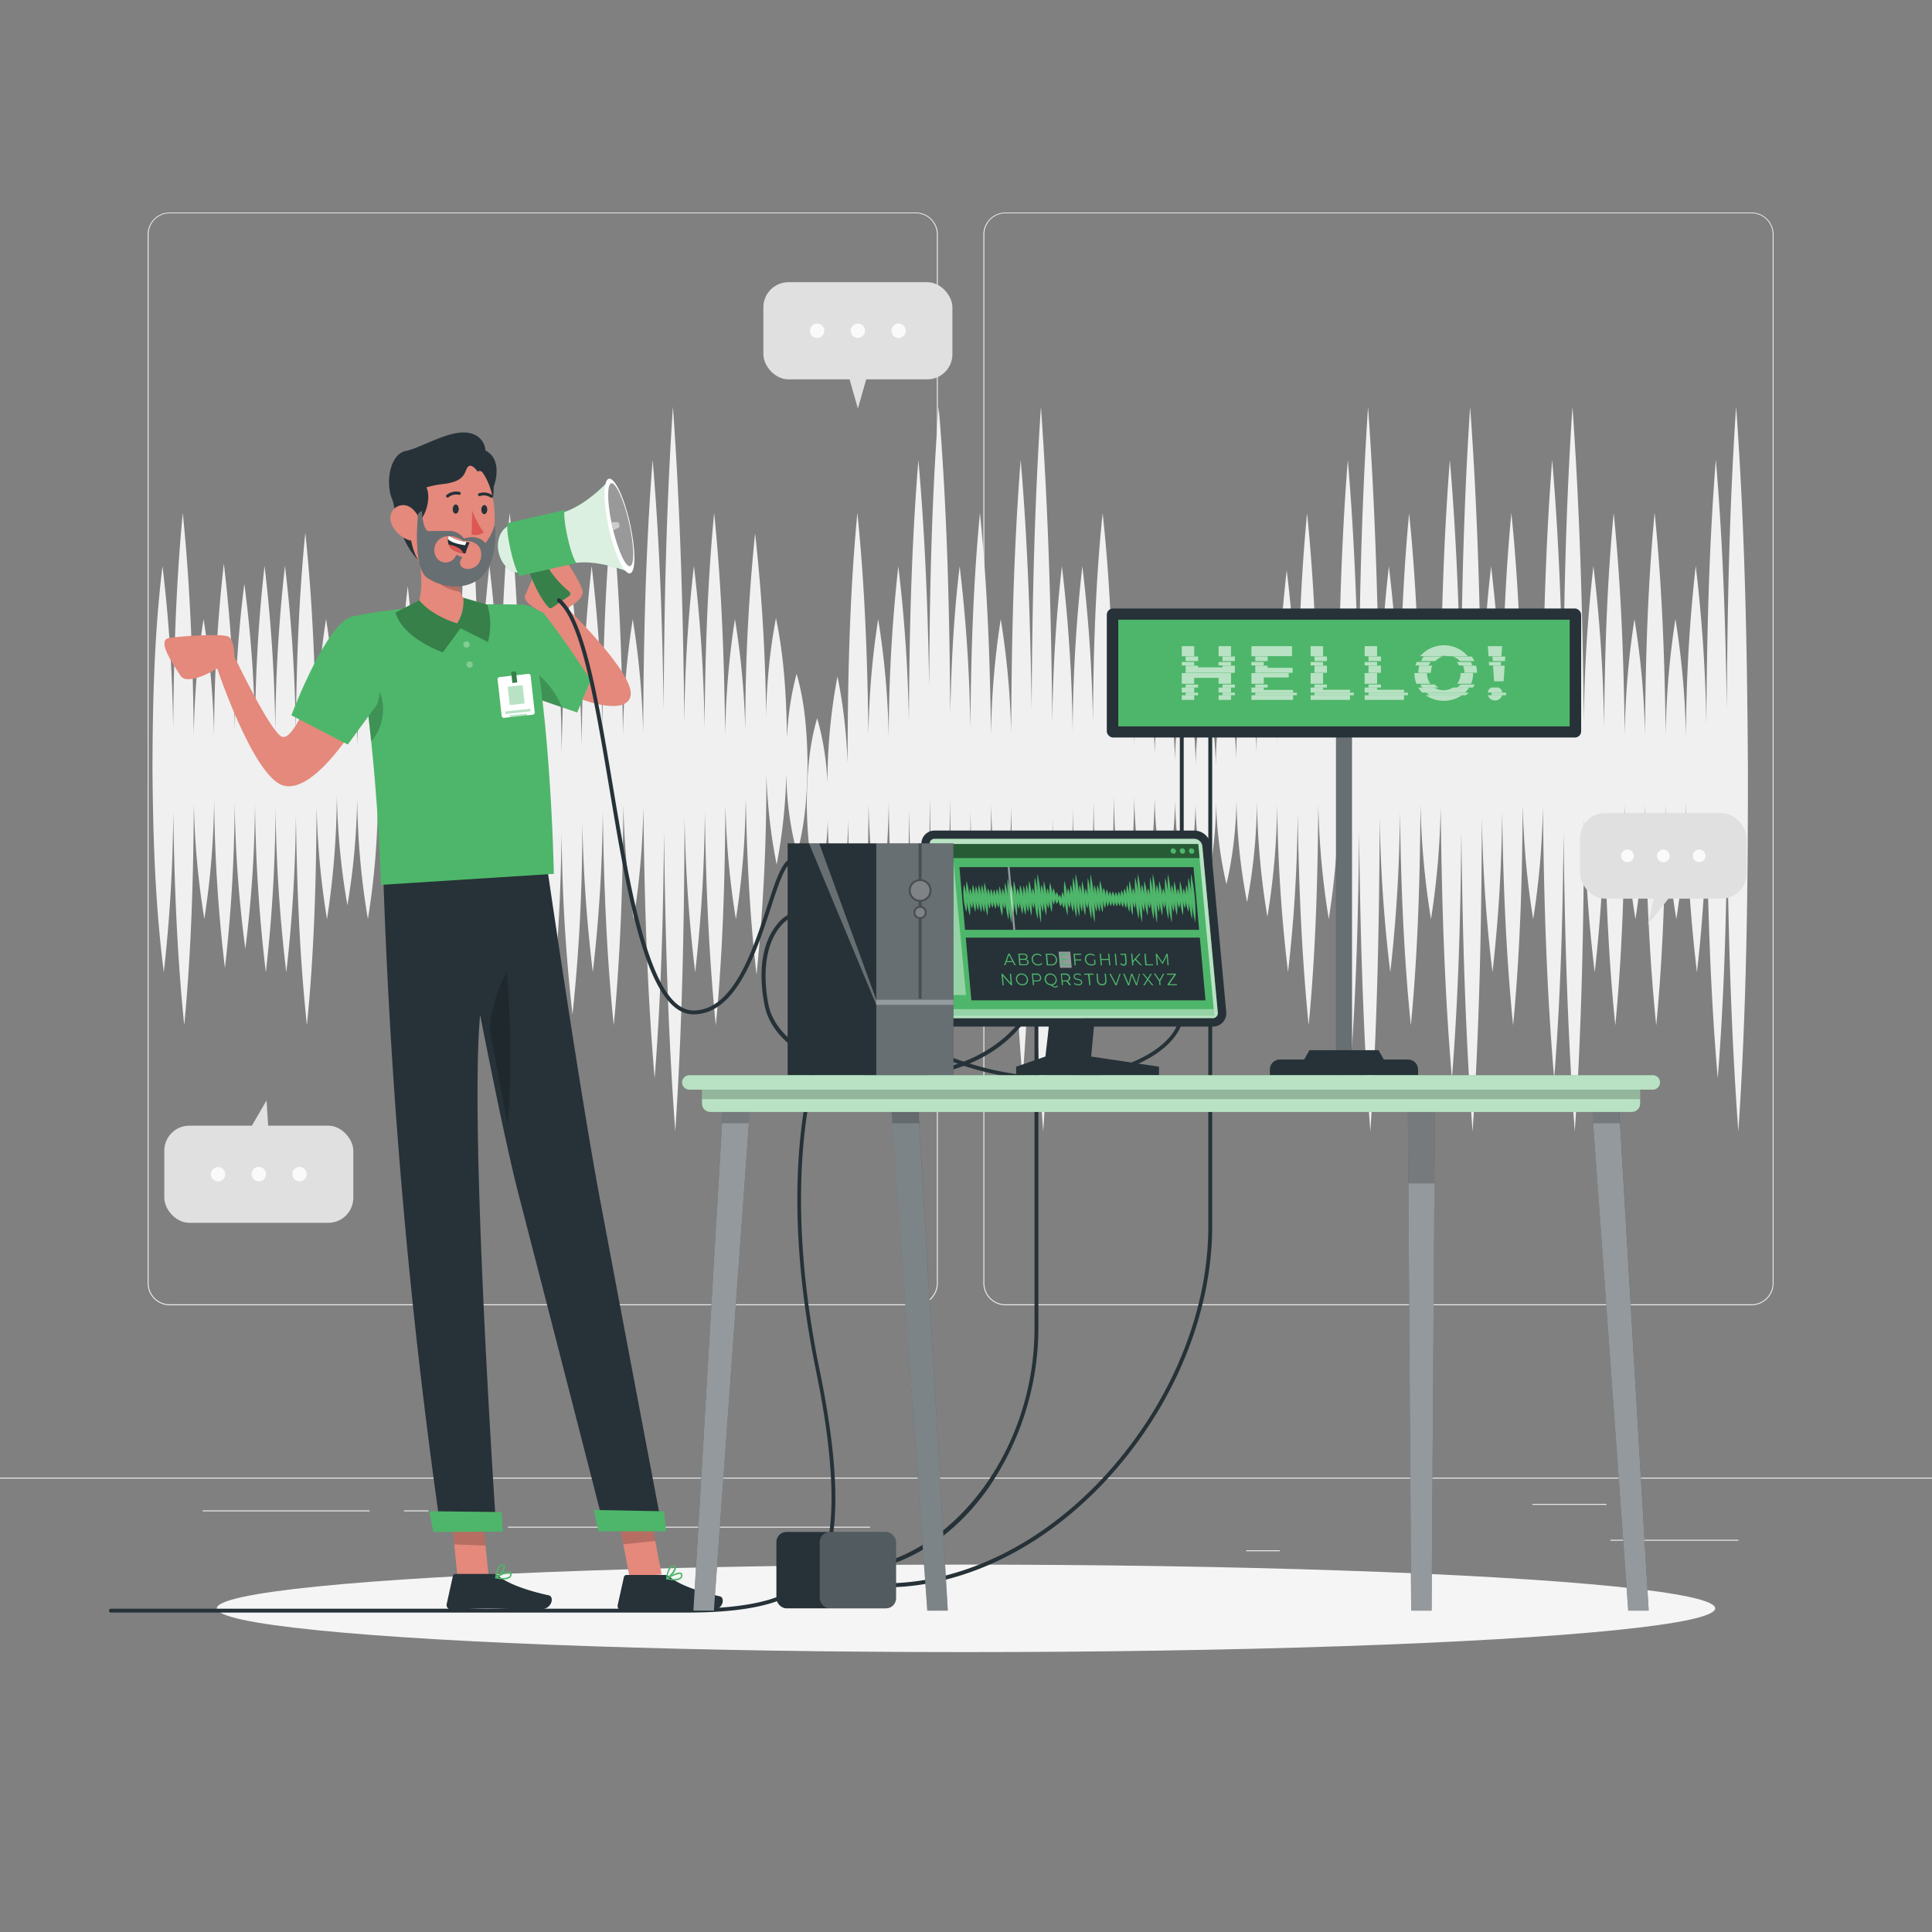 <svg xmlns="http://www.w3.org/2000/svg" viewBox="0 0 500 500"><rect x="0" y="0" width="500" height="500" fill="#808080" stroke="none"/><g id="freepik--background-complete--inject-100"><rect y="382.4" width="500" height="0.25" style="fill:#ebebeb"></rect><rect x="416.78" y="398.49" width="33.12" height="0.25" style="fill:#ebebeb"></rect><rect x="322.53" y="401.21" width="8.69" height="0.25" style="fill:#ebebeb"></rect><rect x="396.59" y="389.21" width="19.19" height="0.25" style="fill:#ebebeb"></rect><rect x="52.46" y="390.89" width="43.19" height="0.25" style="fill:#ebebeb"></rect><rect x="104.56" y="390.89" width="6.33" height="0.25" style="fill:#ebebeb"></rect><rect x="131.47" y="395.11" width="93.68" height="0.25" style="fill:#ebebeb"></rect><path d="M237,337.8H43.91a5.71,5.71,0,0,1-5.7-5.71V60.66A5.71,5.71,0,0,1,43.91,55H237a5.71,5.71,0,0,1,5.71,5.71V332.09A5.71,5.71,0,0,1,237,337.8ZM43.91,55.2a5.46,5.46,0,0,0-5.45,5.46V332.09a5.46,5.46,0,0,0,5.45,5.46H237a5.47,5.47,0,0,0,5.46-5.46V60.66A5.47,5.47,0,0,0,237,55.2Z" style="fill:#ebebeb"></path><path d="M453.31,337.8H260.21a5.72,5.72,0,0,1-5.71-5.71V60.66A5.72,5.72,0,0,1,260.21,55h193.1A5.71,5.71,0,0,1,459,60.66V332.09A5.71,5.71,0,0,1,453.31,337.8ZM260.21,55.2a5.47,5.47,0,0,0-5.46,5.46V332.09a5.47,5.47,0,0,0,5.46,5.46h193.1a5.47,5.47,0,0,0,5.46-5.46V60.66a5.47,5.47,0,0,0-5.46-5.46Z" style="fill:#ebebeb"></path><path d="M209,197.59c-.12-7.74-.63-15.49-2.84-23.23a76.48,76.48,0,0,0-2.49,16.7c-.14-10.37-.69-20.74-2.85-31.11a147.49,147.49,0,0,0-2.55,25.72A475.4,475.4,0,0,0,195.42,138a493,493,0,0,0-2.53,51.2,210.73,210.73,0,0,0-2.69-29,214.62,214.62,0,0,0-2.52,30.06c-.25-19.18-.9-38.36-2.86-57.54-1.77,18.6-2.33,37.21-2.48,55.81a393.51,393.51,0,0,0-2.76-42.07A385,385,0,0,0,177.1,187c-.28-27.24-1-54.49-2.95-81.74-1.74,26.11-2.27,52.21-2.4,78.32-.31-21.53-1-43.05-2.85-64.58-1.84,23.55-2.35,47.1-2.45,70.64a213.37,213.37,0,0,0-2.7-29.41,212.3,212.3,0,0,0-2.52,30c-.26-19.17-.91-38.33-2.86-57.49-1.78,18.6-2.33,37.21-2.48,55.81a396.15,396.15,0,0,0-2.77-42.07,414.68,414.68,0,0,0-2.54,46.81c-.32-13.92-1.05-27.84-2.74-41.76-1.66,14.54-2.27,29.07-2.48,43.61a464.33,464.33,0,0,0-2.82-48.1,448.83,448.83,0,0,0-2.49,45.42,220.6,220.6,0,0,0-2.76-32.24,213.79,213.79,0,0,0-2.52,30c-.25-19.17-.91-38.33-2.86-57.49-1.77,18.58-2.33,37.17-2.48,55.75a395,395,0,0,0-2.77-42,404.09,404.09,0,0,0-2.51,44.2c-.32-22.77-1-45.53-2.85-68.3-1.78,24.07-2.31,48.14-2.44,72.21-.3-18.59-1-37.18-2.8-55.76-1.65,18.27-2.25,36.53-2.45,54.8a222.77,222.77,0,0,0-2.78-33.41,227.22,227.22,0,0,0-2.57,34.37c-.32-14.3-1.05-28.59-2.74-42.89-1.59,14.15-2.23,28.3-2.46,42.45a195.51,195.51,0,0,0-2.8-32.2,191.49,191.49,0,0,0-2.58,31A190.45,190.45,0,0,0,95,164.47a191.82,191.82,0,0,0-2.52,28.8,192.35,192.35,0,0,0-2.77-30.73A186.05,186.05,0,0,0,87.13,192a220.34,220.34,0,0,0-2.75-31.81,215.45,215.45,0,0,0-2.53,31.17c-.28-17.82-.95-35.64-2.84-53.47-1.72,17.31-2.29,34.62-2.47,51.93a399.42,399.42,0,0,0-2.79-43.37,399.22,399.22,0,0,0-2.5,43.1,399.71,399.71,0,0,0-2.79-43.1A399.63,399.63,0,0,0,66,189.75a322.42,322.42,0,0,0-2.77-38.67,322.07,322.07,0,0,0-2.51,38.3,400.17,400.17,0,0,0-2.79-43.54,401.55,401.55,0,0,0-2.53,44.87,214.92,214.92,0,0,0-2.72-30.48,213.12,213.12,0,0,0-2.52,30.06c-.25-19.18-.9-38.36-2.86-57.54-1.77,18.58-2.33,37.17-2.48,55.75a395,395,0,0,0-2.77-42c-2.12,17.51-2.55,35-2.59,52.54.14,17.52.68,35,2.93,52.55A388.78,388.78,0,0,0,44.84,210c.27,18.43.95,36.87,2.84,55.3,1.83-19,2.36-38.09,2.49-57.14a210.84,210.84,0,0,0,2.71,29.66A214.2,214.2,0,0,0,55.42,207a395.39,395.39,0,0,0,2.79,43.55,392.25,392.25,0,0,0,2.52-43,316.14,316.14,0,0,0,2.76,38A316.88,316.88,0,0,0,66,208a396.69,396.69,0,0,0,2.8,43.63,391.76,391.76,0,0,0,2.51-42.7,392.2,392.2,0,0,0,2.78,42.7A386.29,386.29,0,0,0,76.58,211c.25,18.11.92,36.21,2.85,54.32,1.88-18.81,2.4-37.63,2.51-56.44a207,207,0,0,0,2.69,29,218.21,218.21,0,0,0,2.55-32.19,183.43,183.43,0,0,0,2.73,28.6,181.75,181.75,0,0,0,2.53-27.73,198,198,0,0,0,2.77,31.29,198.74,198.74,0,0,0,2.58-31.56,179.32,179.32,0,0,0,2.7,27.41,174.72,174.72,0,0,0,2.45-25.3v.16c.14,18.93.69,37.87,2.94,56.8,2.07-18.4,2.53-36.81,2.57-55.21a206.41,206.41,0,0,0,2.63,27.73,202.83,202.83,0,0,0,2.45-27.62c.17,22.95.75,45.9,3,68.84,1.7-18.79,2.28-37.59,2.46-56.39.29,23.38,1,46.76,2.88,70.14,2-26.52,2.41-53,2.46-79.56A376.65,376.65,0,0,0,127,251.58,388.78,388.78,0,0,0,129.5,210c.27,18.43.95,36.87,2.84,55.3,1.83-19,2.36-38.07,2.49-57.11a210.42,210.42,0,0,0,2.71,29.63A207.65,207.65,0,0,0,140,209a469.47,469.47,0,0,0,2.86,50.21c1.66-14.56,2.28-29.13,2.48-43.7a450.31,450.31,0,0,0,2.82,47.07,459.81,459.81,0,0,0,2.54-50,380.79,380.79,0,0,0,2.72,39A389.37,389.37,0,0,0,156,210c.27,18.45.94,36.9,2.84,55.34,1.82-19,2.36-38.07,2.49-57.11A208.94,208.94,0,0,0,164,237.84a209.55,209.55,0,0,0,2.51-29.06c.25,23.43.91,46.86,2.91,70.28,1.68-21.3,2.26-42.6,2.43-63.91.3,25.89,1,51.77,2.91,77.66,1.81-27.07,2.32-54.13,2.41-81.19a385.89,385.89,0,0,0,2.74,40,387.3,387.3,0,0,0,2.5-41.62c.27,18.45,1,36.91,2.84,55.36,1.83-19,2.37-38.1,2.49-57.15a211,211,0,0,0,2.71,29.67A216,216,0,0,0,193,206.11c.28,15.38,1,30.75,2.79,46.12a489.17,489.17,0,0,0,2.54-52A141.56,141.56,0,0,0,201,223.75,142.58,142.58,0,0,0,203.51,200a82.5,82.5,0,0,0,2.76,20.79C208.44,213.08,208.9,205.33,209,197.59Z" style="fill:#f0f0f0"></path><path d="M452.36,199c-.19-31.25-.78-62.51-3.06-93.77-1.74,26.09-2.27,52.17-2.41,78.26-.3-21.51-1-43-2.84-64.52-1.8,22.88-2.32,45.76-2.45,68.64a392,392,0,0,0-2.75-41.15A405.64,405.64,0,0,0,436.33,191a216.59,216.59,0,0,0-2.73-30.81,213.12,213.12,0,0,0-2.52,30.06c-.25-19.18-.91-38.36-2.86-57.54-1.83,19.18-2.36,38.36-2.49,57.54A213.47,213.47,0,0,0,423,160.23a213.12,213.12,0,0,0-2.52,30.06c-.25-19.18-.91-38.36-2.86-57.54-1.78,18.58-2.33,37.17-2.48,55.75a395,395,0,0,0-2.77-42,389.06,389.06,0,0,0-2.48,40.44c-.28-27.22-1-54.44-2.94-81.67-1.74,26.12-2.27,52.23-2.41,78.35-.3-21.54-1-43.07-2.84-64.61-1.85,23.57-2.36,47.13-2.46,70.7a211,211,0,0,0-2.7-29.47A213.12,213.12,0,0,0,394,190.29c-.25-19.18-.9-38.36-2.86-57.54-1.77,18.59-2.33,37.19-2.48,55.79a395.77,395.77,0,0,0-2.77-42,389.06,389.06,0,0,0-2.48,40.44c-.27-27.22-.95-54.44-2.94-81.67-1.74,26.09-2.27,52.17-2.4,78.26-.31-21.51-1-43-2.85-64.52-1.85,23.57-2.35,47.13-2.46,70.7a212.52,212.52,0,0,0-2.69-29.47,213.12,213.12,0,0,0-2.52,30.06c-.26-19.18-.91-38.36-2.87-57.54-1.77,18.6-2.32,37.21-2.47,55.81a396.15,396.15,0,0,0-2.77-42.07A387.09,387.09,0,0,0,357,187c-.28-27.23-1-54.47-2.95-81.71-1.73,26.09-2.27,52.17-2.4,78.26-.31-21.51-1-43-2.84-64.52-1.85,23.55-2.36,47.1-2.46,70.64a213.37,213.37,0,0,0-2.7-29.41,213.12,213.12,0,0,0-2.52,30.06c-.25-19.18-.91-38.36-2.86-57.54-1.79,18.73-2.34,37.46-2.48,56.19A385.18,385.18,0,0,0,333,147.6a400.14,400.14,0,0,0-2.52,44.65,196.55,196.55,0,0,0-2.72-29,203.39,203.39,0,0,0-2.56,31.55,146.65,146.65,0,0,0-2.71-25.18,150.64,150.64,0,0,0-2.57,26.93,105.57,105.57,0,0,0-2.7-21.45A108.38,108.38,0,0,0,314.65,198,103,103,0,0,0,312,177a101.43,101.43,0,0,0-2.56,21,116.25,116.25,0,0,0-2.74-23.72A113.49,113.49,0,0,0,304.09,197a110.67,110.67,0,0,0-2.73-22.7,107.7,107.7,0,0,0-2.54,21.08,161.21,161.21,0,0,0-2.77-28.52A154.73,154.73,0,0,0,293.5,193a221.71,221.71,0,0,0-2.76-32.73A207.89,207.89,0,0,0,288.25,189c-.22-18.74-.84-37.48-2.89-56.21-1.86,18-2.39,35.92-2.51,53.88a389.35,389.35,0,0,0-2.74-40.14,397.65,397.65,0,0,0-2.51,43.16,398.09,398.09,0,0,0-2.78-43.16A387.66,387.66,0,0,0,272.34,187c-.28-27.24-1-54.49-2.95-81.74-1.73,26.12-2.27,52.23-2.4,78.35-.31-21.54-1-43.07-2.84-64.61-1.85,23.55-2.36,47.1-2.46,70.64a213.37,213.37,0,0,0-2.7-29.41,212.3,212.3,0,0,0-2.52,30c-.25-19.17-.91-38.33-2.86-57.49-1.78,18.59-2.33,37.19-2.48,55.79a395.6,395.6,0,0,0-2.77-42c-1.53,12.66-2.17,25.32-2.43,38-.2-26.4-.8-52.8-3-79.21-1.85,24.11-2.35,48.21-2.45,72.32-.34-19.53-1.07-39.05-2.8-58.58-1.84,22.53-2.35,45.06-2.46,67.59a391.39,391.39,0,0,0-2.74-40.1A405.1,405.1,0,0,0,230,191a216.18,216.18,0,0,0-2.73-30.78,213.79,213.79,0,0,0-2.52,30c-.25-19.17-.9-38.33-2.86-57.49-2.06,21.61-2.5,43.23-2.54,64.85a135.91,135.91,0,0,0-2.61-22.52,148,148,0,0,0-2.6,27.67,71,71,0,0,0-2.66-16.86c-2.16,7.38-2.62,14.77-2.69,22.15.1,7.38.62,14.76,2.83,22.14a71.76,71.76,0,0,0,2.59-18,142,142,0,0,0,2.73,25.62A142,142,0,0,0,219.48,212c.29,17.76,1,35.53,2.81,53.29,1.83-19,2.36-38.07,2.49-57.11a211.92,211.92,0,0,0,2.71,29.63A211.13,211.13,0,0,0,230,207.4a399.28,399.28,0,0,0,2.81,44.18,392.51,392.51,0,0,0,2.5-42.18c.29,21.1,1,42.2,2.86,63.3,1.81-22,2.34-44.1,2.46-66.15.33,21,1.07,42,2.82,62.95,1.61-21,2.22-42,2.41-63a404.21,404.21,0,0,0,2.82,45.12,389.37,389.37,0,0,0,2.5-41.6c.27,18.45,1,36.9,2.84,55.34,1.82-19,2.36-38.07,2.49-57.11a210.42,210.42,0,0,0,2.71,29.63,208,208,0,0,0,2.51-29.06c.25,23.43.91,46.86,2.91,70.28,1.69-21.3,2.26-42.6,2.43-63.91.3,25.89,1,51.77,2.91,77.66,1.81-27.08,2.32-54.15,2.42-81.23a383.71,383.71,0,0,0,2.74,40,392.44,392.44,0,0,0,2.5-42.73,395.46,395.46,0,0,0,2.79,42.73A400,400,0,0,0,283,207.34c.3,16,1,32.11,2.78,48.16,1.72-16.48,2.3-33,2.48-49.46a217.42,217.42,0,0,0,2.76,31.8A216.24,216.24,0,0,0,293.53,206a154.67,154.67,0,0,0,2.73,26.33,152.11,152.11,0,0,0,2.55-26A109.57,109.57,0,0,0,301.54,229a108.54,108.54,0,0,0,2.57-21.92,113,113,0,0,0,2.73,23A111.65,111.65,0,0,0,309.4,208a103.65,103.65,0,0,0,2.73,22.16,104.06,104.06,0,0,0,2.59-22.37,103.5,103.5,0,0,0,2.69,21.07A104.55,104.55,0,0,0,320,207.24a147.71,147.71,0,0,0,2.74,26.22,147,147,0,0,0,2.56-26.1A197.65,197.65,0,0,0,328,237.27a193.45,193.45,0,0,0,2.54-29.22,392.61,392.61,0,0,0,2.8,43.53,380.19,380.19,0,0,0,2.5-41.38c.27,18.38,1,36.75,2.84,55.12,1.83-19,2.36-38.1,2.49-57.15a211,211,0,0,0,2.71,29.67,208,208,0,0,0,2.51-29.06c.25,23.43.91,46.86,2.91,70.28,1.68-21.28,2.26-42.56,2.43-63.84.3,25.86,1,51.72,2.91,77.59,1.81-27.07,2.32-54.13,2.42-81.19a380.42,380.42,0,0,0,2.74,40,389.53,389.53,0,0,0,2.5-41.6c.26,18.45.94,36.9,2.83,55.34,1.83-19,2.37-38.11,2.49-57.17a211.15,211.15,0,0,0,2.72,29.69,209.7,209.7,0,0,0,2.51-29.07c.25,23.43.91,46.86,2.91,70.29,1.68-21.28,2.26-42.56,2.43-63.84.3,25.86,1,51.72,2.91,77.59,1.8-27.05,2.31-54.11,2.41-81.16a382.57,382.57,0,0,0,2.74,39.93,389.53,389.53,0,0,0,2.5-41.6c.27,18.45,1,36.9,2.84,55.34,1.83-19,2.36-38.09,2.49-57.14a210.84,210.84,0,0,0,2.71,29.66,208.32,208.32,0,0,0,2.51-29.09c.25,23.44.91,46.88,2.92,70.31,1.68-21.3,2.26-42.6,2.43-63.9.29,25.88,1,51.76,2.9,77.65,1.81-27.05,2.32-54.11,2.42-81.16a382.57,382.57,0,0,0,2.74,39.93,388.78,388.78,0,0,0,2.5-41.56c.27,18.43.95,36.87,2.83,55.3,1.83-19,2.37-38.09,2.5-57.14a209.36,209.36,0,0,0,2.71,29.66,210.78,210.78,0,0,0,2.52-29.69c.25,19.06.91,38.12,2.86,57.17,1.83-19,2.36-38.1,2.49-57.15a211,211,0,0,0,2.71,29.67,211.43,211.43,0,0,0,2.53-30.47,397.4,397.4,0,0,0,2.81,44.21,387.64,387.64,0,0,0,2.49-40.66c.27,22.72.95,45.43,2.89,68.14,1.68-21.28,2.25-42.56,2.43-63.84.3,25.86,1,51.72,2.9,77.59C452,261.55,452.38,230.29,452.36,199Z" style="fill:#f0f0f0"></path><rect x="408.93" y="210.41" width="43.07" height="22.15" rx="6.49" transform="translate(860.93 442.98) rotate(180)" style="fill:#e0e0e0"></rect><path d="M438.11,221.49a1.64,1.64,0,1,1,1.64,1.64A1.63,1.63,0,0,1,438.11,221.49Z" style="fill:#fafafa"></path><path d="M428.83,221.49a1.64,1.64,0,1,1,1.64,1.64A1.63,1.63,0,0,1,428.83,221.49Z" style="fill:#fafafa"></path><path d="M419.55,221.49a1.64,1.64,0,1,1,1.64,1.64A1.63,1.63,0,0,1,419.55,221.49Z" style="fill:#fafafa"></path><polygon points="432.67 231.49 426.47 239.2 428.27 231.49 432.67 231.49" style="fill:#e0e0e0"></polygon><rect x="197.56" y="73.02" width="48.92" height="25.15" rx="6.49" transform="translate(444.04 171.2) rotate(180)" style="fill:#e0e0e0"></rect><circle cx="232.56" cy="85.6" r="1.86" style="fill:#fafafa"></circle><circle cx="222.02" cy="85.6" r="1.86" style="fill:#fafafa"></circle><path d="M209.62,85.6a1.86,1.86,0,1,1,1.86,1.86A1.86,1.86,0,0,1,209.62,85.6Z" style="fill:#fafafa"></path><polygon points="224.52 96.96 222.02 105.72 219.52 96.96 224.52 96.96" style="fill:#e0e0e0"></polygon><rect x="42.52" y="291.32" width="48.92" height="25.15" rx="6.49" style="fill:#e0e0e0"></rect><circle cx="56.45" cy="303.9" r="1.86" style="fill:#fafafa"></circle><path d="M68.84,303.9A1.86,1.86,0,1,1,67,302,1.86,1.86,0,0,1,68.84,303.9Z" style="fill:#fafafa"></path><path d="M79.38,303.9A1.86,1.86,0,1,1,77.52,302,1.86,1.86,0,0,1,79.38,303.9Z" style="fill:#fafafa"></path><polygon points="64.48 292.54 68.98 284.79 69.48 292.54 64.48 292.54" style="fill:#e0e0e0"></polygon></g><g id="freepik--Shadow--inject-100"><ellipse id="freepik--path--inject-100" cx="250" cy="416.24" rx="193.89" ry="11.32" style="fill:#f5f5f5"></ellipse></g><g id="freepik--Character--inject-100"><g id="freepik--group--inject-100"><path d="M135,156.49c5.83,0,20.62,13.44,20.62,13.44l-6.25,14.47L133.7,179Z" style="fill:#4EB66A"></path><path d="M145.46,183.07l-9.74-3.35.43-7.43A22.56,22.56,0,0,1,145.46,183.07Z" style="opacity:0.2;isolation:isolate"></path><polygon points="171.23 407.45 162.96 408.32 159.54 390.44 167.82 389.57 171.23 407.45" style="fill:#e4897b"></polygon><polygon points="126.56 409.04 118.46 408.73 116.59 390.04 124.7 390.35 126.56 409.04" style="fill:#e4897b"></polygon><path d="M172,407.6h-9.85a.71.71,0,0,0-.69.56l-1.6,7.22a1.18,1.18,0,0,0,.92,1.41l.26,0c3.19-.05,5.51-.25,9.51-.25,2.47,0,9.91.26,13.31.26s3.85-3.36,2.45-3.67c-6.25-1.36-10.95-3.25-12.95-5.05A2,2,0,0,0,172,407.6Z" style="fill:#263238"></path><path d="M172.53,408.72a.19.19,0,0,1-.15-.16.2.2,0,0,1,.09-.19c.29-.18,2.91-1.79,3.81-1.33a.57.57,0,0,1,.33.54,1.15,1.15,0,0,1-.4,1,2.41,2.41,0,0,1-1.56.41A9.43,9.43,0,0,1,172.53,408.72Zm.55-.27a4,4,0,0,0,2.89-.14.81.81,0,0,0,.26-.69c0-.16-.07-.23-.13-.23a.4.4,0,0,0-.24-.05A8,8,0,0,0,173.08,408.45Z" style="fill:#4EB66A"></path><path d="M172.47,408.76a.19.19,0,0,1-.09-.17c0-.11.21-2.45,1.15-3.21a1,1,0,0,1,.81-.25.63.63,0,0,1,.62.51c.16.86-1.45,2.64-2.29,3.09h-.09A.2.2,0,0,1,172.47,408.76Zm1.3-3.15a4.59,4.59,0,0,0-1,2.54c.84-.63,1.87-2,1.77-2.51,0-.05,0-.2-.28-.2h-.09A.66.66,0,0,0,173.77,405.61Z" style="fill:#4EB66A"></path><path d="M127.74,407.34h-9.85a.71.71,0,0,0-.69.56l-1.6,7.22a1.2,1.2,0,0,0,.92,1.42l.27,0c3.18-.05,5.51-.25,9.51-.25,2.46,0,9.9.26,13.3.26s3.85-3.36,2.46-3.67c-6.25-1.36-11-3.25-13-5A2,2,0,0,0,127.74,407.34Z" style="fill:#263238"></path><path d="M128.3,408.47a.22.22,0,0,1-.15-.17.19.19,0,0,1,.1-.19c.29-.18,2.91-1.79,3.8-1.33a.57.57,0,0,1,.33.54,1.13,1.13,0,0,1-.4,1,2.41,2.41,0,0,1-1.56.41A10.11,10.11,0,0,1,128.3,408.47Zm.56-.27a3.88,3.88,0,0,0,2.88-.15.78.78,0,0,0,.26-.69c0-.15-.07-.23-.12-.23a.53.53,0,0,0-.25-.05A7.7,7.7,0,0,0,128.86,408.2Z" style="fill:#4EB66A"></path><path d="M128.25,408.51a.22.22,0,0,1-.1-.18c0-.11.21-2.44,1.15-3.21a1,1,0,0,1,.81-.24.62.62,0,0,1,.62.5c.17.86-1.45,2.64-2.29,3.1h-.09A.19.19,0,0,1,128.25,408.51Zm1.3-3.16a4.52,4.52,0,0,0-1,2.54c.83-.63,1.86-2,1.76-2.51,0-.05,0-.19-.28-.19H130A.62.62,0,0,0,129.55,405.35Z" style="fill:#4EB66A"></path><polygon points="167.82 389.57 159.54 390.44 161.31 399.67 169.59 398.79 167.82 389.57" style="opacity:0.2;isolation:isolate"></polygon><polygon points="124.7 390.36 116.59 390.05 117.56 399.69 125.67 400 124.7 390.36" style="opacity:0.2;isolation:isolate"></polygon><path d="M171.5,396.18H156.62s-15.57-60.65-22.33-86.75c-1.5-5.77-3.39-14.25-5.36-23.66-1.55-7.44-3.16-15.43-4.67-23.11-2.8,29.41,4,130.5,4,130.5l-14.3,2A1560.48,1560.48,0,0,1,99.14,225l42.47-.47c.73,5,8.86,60.64,14,87.62C160.45,338,171.5,396.18,171.5,396.18Z" style="fill:#263238"></path><polygon points="112.17 396.47 130.13 396.37 129.78 391.32 111.12 391.1 112.17 396.47" style="fill:#4EB66A"></polygon><polygon points="154.9 396.3 172.39 396.3 171.86 391.12 153.67 390.78 154.9 396.3" style="fill:#4EB66A"></polygon><path d="M143.34,226.15,98.59,229c-.48-14.22-1.44-26.74-2.52-37.09-.43-4.16-.88-8-1.32-11.4-1.73-13.41-3.34-21-3.34-21,19-4.06,44.39-3,44.39-3C142.4,177.44,143.34,226.15,143.34,226.15Z" style="fill:#4EB66A"></path><path d="M106.77,158.85c4,3.59,13.63,2.26,13.63,2.26s6-1.66,4.77-3.54c-3.56-.59-5.28-2.25-6-4.38a10.06,10.06,0,0,1-.36-4.06,22,22,0,0,1,.29-2.27l-12-8.86C108.72,143.85,110.64,154.61,106.77,158.85Z" style="fill:#e4897b"></path><path d="M109.91,143.63c.48,7.18,6.38,9.16,9.27,9.56a10.06,10.06,0,0,1-.36-4.06Z" style="opacity:0.2;isolation:isolate"></path><path d="M126.7,118.9s3.36,10.79-1.86,15.93-8.34-15.43-8.34-15.43Z" style="fill:#263238"></path><path d="M109.15,146.19a10.13,10.13,0,0,0,12.1,2.14,11.31,11.31,0,0,0,5.59-6.16,11.72,11.72,0,0,0,.37-1.14c1.86-7.19,1-19.13-6.83-22.48a11,11,0,0,0-14.45,5.68,10.85,10.85,0,0,0-.9,5C105.35,137.29,105.16,142,109.15,146.19Z" style="fill:#e4897b"></path><path d="M117.17,131.73c-.06.65.32,1.19.75,1.2s.79-.52.8-1.17-.33-1.19-.75-1.2S117.19,131.07,117.17,131.73Z" style="fill:#263238"></path><path d="M124.56,131.87c0,.65.33,1.19.76,1.19s.78-.52.79-1.17-.33-1.19-.75-1.19S124.58,131.25,124.56,131.87Z" style="fill:#263238"></path><path d="M122.21,132.15a23.46,23.46,0,0,0,3,5.65,3.79,3.79,0,0,1-3.15.53Z" style="fill:#de5753"></path><path d="M127.36,128.76a.41.41,0,0,1-.4,0,3.12,3.12,0,0,0-2.75-.38.38.38,0,0,1-.31-.69h0a3.82,3.82,0,0,1,3.47.42.39.39,0,0,1,.13.53h0A.81.81,0,0,1,127.36,128.76Z" style="fill:#263238"></path><path d="M115.76,128.75a.34.34,0,0,1-.21-.08.39.39,0,0,1,0-.54h0a3.82,3.82,0,0,1,3.42-.81.37.37,0,0,1,.24.48h0a.38.38,0,0,1-.48.25h0a3.1,3.1,0,0,0-2.69.68A.42.42,0,0,1,115.76,128.75Z" style="fill:#263238"></path><path d="M111.1,119.35l.54,3.53a2.64,2.64,0,0,0-1.23,3.36c1.23,2.94-.33,7.61-2.56,9.52,0,0-.1-1.29-1.18-.95s-.59,7,1.63,10.18c0,0-3.3-2.8-5.31-9.8-1.87-6.47-2.24-11.9-1-14.46Z" style="fill:#263238"></path><path d="M101.4,135.78a7.66,7.66,0,0,0,4.3,3.95c2.53.9,4-1.32,3.44-3.8-.5-2.21-2.4-5.4-5-5.2S100.37,133.52,101.4,135.78Z" style="fill:#e4897b"></path><path d="M127.76,126s2.71-6.92-2.13-9.42a4.83,4.83,0,0,0-3.55-4.36c-4.93-1.62-12.94,3.7-17.07,4.49s-5.48,8.46-3.29,13.07c0,0,6.58-3.84,12.83-4.5s5.56-3.4,6.56-4.47,2.54,1.3,2.54,1.3S124.56,120.45,127.76,126Z" style="fill:#263238"></path><path d="M121.53,140.39a22.11,22.11,0,0,0-1.07,2.85l-.54-.07c-2.41-.33-3.42-1.28-3.81-2.24a3.13,3.13,0,0,1-.18-1.47,2.82,2.82,0,0,1,.19-.83,11.45,11.45,0,0,0,4.59,1.63C121.22,140.36,121.53,140.39,121.53,140.39Z" style="fill:#263238"></path><path d="M120.71,140.26l-.34.84c-2.27-.32-3.82-.86-4.44-1.64a2.82,2.82,0,0,1,.19-.83A11.45,11.45,0,0,0,120.71,140.26Z" style="fill:#fff"></path><path d="M119.92,143.17c-2.41-.33-3.42-1.28-3.81-2.24a7.76,7.76,0,0,1,2.61.91A2.87,2.87,0,0,1,119.92,143.17Z" style="fill:#de5753"></path><path d="M110.48,149.45c3.76,2.73,11.14,3.73,14.86-1S128,135.9,128,135.9a12,12,0,0,1-2.4,4.69c-2-2.51-5.52-1.19-5.52-1.19a5.07,5.07,0,0,0-2.94-1.92c-1.69-.19-6.43,0-6.43,0-1.51-1-1.49-5.31-1.49-5.31l-1,.76S106.72,146.72,110.48,149.45Zm4.79-10.65a6.06,6.06,0,0,1,4.57,1.13s4.56-.37,4.72,3.36-3.53,4.61-4.92,3.56,0-2.64,0-2.64l-1.57-.58a2.89,2.89,0,0,1-4.89,1A3.63,3.63,0,0,1,115.27,138.8Z" style="fill:#263238"></path><path d="M110.48,149.45c3.76,2.73,11.14,3.73,14.86-1S128,135.9,128,135.9a12,12,0,0,1-2.4,4.69c-2-2.51-5.52-1.19-5.52-1.19a5.07,5.07,0,0,0-2.94-1.92c-1.69-.19-6.43,0-6.43,0-1.51-1-1.49-5.31-1.49-5.31l-1,.76S106.72,146.72,110.48,149.45Zm4.79-10.65a6.06,6.06,0,0,1,4.57,1.13s4.56-.37,4.72,3.36-3.53,4.61-4.92,3.56,0-2.64,0-2.64l-1.57-.58a2.89,2.89,0,0,1-4.89,1A3.63,3.63,0,0,1,115.27,138.8Z" style="fill:#fff;opacity:0.3;isolation:isolate"></path><path d="M131.38,290.81c-1.51-7.71-3.09-16.09-4.59-24.24,0,0-.15-6.66,4.4-15.16C131.19,251.41,133.05,273.35,131.38,290.81Z" style="opacity:0.2;isolation:isolate"></path><path d="M108.52,155.34s2.55,3.7,9.8,6a10.74,10.74,0,0,0,1.6-6.64l6.19,1.78a17.6,17.6,0,0,1,.18,9.67l-7.11-3.56-4.58,6.25s-10.39-3.61-12.24-10.33Z" style="fill:#4EB66A"></path><path d="M108.52,155.34s2.55,3.7,9.8,6a10.74,10.74,0,0,0,1.6-6.64l6.19,1.78a17.6,17.6,0,0,1,.18,9.67l-7.11-3.56-4.58,6.25s-10.39-3.61-12.24-10.33Z" style="opacity:0.3;isolation:isolate"></path><circle cx="120.73" cy="166.81" r="0.81" style="fill:#fff;opacity:0.3;isolation:isolate"></circle><circle cx="121.53" cy="171.98" r="0.81" style="fill:#fff;opacity:0.3;isolation:isolate"></circle><path d="M136,153.9s5.06-12.55,7.26-11.85,7.35,9.06,7.55,11.11-4,4.24-4,4.24,17.45,16.89,16.39,22.62c-1,5.37-12.44,1.06-12.44,1.06l2.16-5s-7.2-11.2-12.34-17.51C140.59,158.58,134.76,155.92,136,153.9Z" style="fill:#e4897b"></path><path d="M138.72,140.85c-.77-3.41-3.55-5.7-6.22-5.1s-4.21,3.85-3.44,7.27,3.55,5.7,6.22,5.11S139.49,144.27,138.72,140.85Z" style="fill:#4EB66A"></path><path d="M160.38,136.12l-2.55-12s-6.45,7.27-13.05,8.75l1.34,6,.22,1,1.34,6c6.6-1.48,15.53,2.34,15.53,2.34Z" style="fill:#4EB66A"></path><path d="M138.72,140.85c-.77-3.41-3.55-5.7-6.22-5.1s-4.21,3.85-3.44,7.27,3.55,5.7,6.22,5.11S139.49,144.27,138.72,140.85Z" style="fill:#fff;opacity:0.8;isolation:isolate"></path><path d="M160.38,136.12l-2.55-12s-6.45,7.27-13.05,8.75l1.34,6,.22,1,1.34,6c6.6-1.48,15.53,2.34,15.53,2.34Z" style="fill:#fff;opacity:0.8;isolation:isolate"></path><path d="M136.53,146.81s2.32,7.11,5.48,10.4a.67.67,0,0,0,.85.07l4.44-3.06a.67.67,0,0,0,.06-1.06c-1.4-1.18-4.59-4.12-6-7.3C139.56,141.71,136.53,146.81,136.53,146.81Z" style="fill:#4EB66A"></path><path d="M136.53,146.81s2.32,7.11,5.48,10.4a.67.67,0,0,0,.85.07l4.44-3.06a.67.67,0,0,0,.06-1.06c-1.4-1.18-4.59-4.12-6-7.3C139.56,141.71,136.53,146.81,136.53,146.81Z" style="opacity:0.3;isolation:isolate"></path><path d="M163.07,148.38c-1.51.34-4-4.87-5.49-11.63s-1.51-12.52,0-12.86,4,4.87,5.48,11.63S164.58,148,163.07,148.38Z" style="fill:#fff"></path><path d="M163.05,146.51c-1.13.26-3-3.83-4.36-9.29-.08-.31-.15-.63-.22-.95s-.18-.76-.25-1.13c-1.09-5.43-1.11-9.84,0-10.09s3.26,4.31,4.59,10.24S164.26,146.24,163.05,146.51Z" style="opacity:0.4;isolation:isolate"></path><path d="M134.43,149.05s-1.1-1.41-2.28-6.67c-1.28-5.7-.79-7-.79-7L146.09,132s-.38,1.82.82,7.16,2.25,6.55,2.25,6.55Z" style="fill:#4EB66A"></path><path d="M158.69,137.22c-.08-.31-.15-.63-.22-.95s-.18-.76-.25-1.13l1.43,0a.62.62,0,0,1,.62.54l0,.22a.62.62,0,0,1-.33.75Z" style="fill:#fff"></path><path d="M158.69,137.22c-.08-.31-.15-.63-.22-.95s-.18-.76-.25-1.13l1.43,0a.62.62,0,0,1,.62.54l0,.22a.62.62,0,0,1-.33.75Z" style="opacity:0.2;isolation:isolate"></path><rect x="129.38" y="175.84" width="8.64" height="10.66" rx="0.53" transform="matrix(0.99, -0.11, 0.11, 0.99, -18.71, 15.44)" style="fill:#fff"></rect><rect x="131.63" y="177.53" width="3.88" height="4.76" transform="translate(-18.58 15.41) rotate(-6.18)" style="fill:#4EB66A;opacity:0.4"></rect><rect x="130.76" y="183.78" width="6.52" height="0.67" transform="translate(-19.03 15.49) rotate(-6.18)" style="fill:#4EB66A;opacity:0.4"></rect><rect x="131.91" y="184.91" width="4.46" height="0.67" transform="translate(-19.15 15.51) rotate(-6.18)" style="fill:#4EB66A;opacity:0.4"></rect><rect x="132.43" y="173.81" width="1.26" height="2.89" transform="translate(-18.08 15.33) rotate(-6.18)" style="fill:#4EB66A"></rect><rect x="132.43" y="173.81" width="1.26" height="2.89" transform="translate(-18.08 15.33) rotate(-6.18)" style="opacity:0.3;isolation:isolate"></rect><path d="M96.07,191.92c-.43-4.16-.88-8-1.32-11.4a11,11,0,0,1,2.93-2.84A12.8,12.8,0,0,1,96.07,191.92Z" style="opacity:0.2;isolation:isolate"></path><path d="M91.41,188.69s-10.67,17.16-18.32,14.53S56.21,173,56.21,173s-7.65,4.76-9.5,1.86-6.33-9.24-2.9-9.76,13.72-1.15,15.3-.35,1.58,5.23,1.58,5.23,9.5,20,12.4,20.73S80.21,180,80.21,180Z" style="fill:#e4897b"></path><path d="M91.41,159.5c-6.72,1-16,25.62-16,25.62L90,192.69l7.65-10.47s2.63-9.07,0-14.6A22.48,22.48,0,0,0,91.41,159.5Z" style="fill:#4EB66A"></path></g></g><g id="freepik--Devices--inject-100"><path d="M178,417.33H28.71a.5.5,0,1,1,0-1H178c24.53,0,28.35-6.25,28.39-6.32a.5.5,0,0,1,.68-.19.49.49,0,0,1,.2.67C207.11,410.77,203.32,417.33,178,417.33Z" style="fill:#263238"></path><path d="M230.48,410.75a.5.5,0,0,1-.5-.49.52.52,0,0,1,.49-.51c20.37-.49,41.3-11.43,57.42-30,15.78-18.19,24.82-40.9,24.82-62.31V186.34a.5.5,0,0,1,.5-.5.5.5,0,0,1,.5.5V317.42c0,21.64-9.13,44.59-25.06,63-16.31,18.81-37.5,29.88-58.15,30.37Z" style="fill:#263238"></path><path d="M222,406.85a.5.5,0,0,1-.06-1c25.25-3.14,45.79-31,45.79-62.07V258.88a.5.5,0,0,1,1,0v84.91a73.18,73.18,0,0,1-13,41.38C247,397.55,235,405.24,222.08,406.85Z" style="fill:#263238"></path><path d="M208.05,410.75a.51.51,0,0,1-.49-.41.5.5,0,0,1,.41-.58s1.68-.37,3.4-3c3-4.53,6.95-17.32-.2-52.08-10.8-52.55-.08-80.42,0-80.7a.5.5,0,1,1,.93.37c-.11.28-10.72,27.9,0,80.12,6.9,33.54,3.8,47.31,0,52.95-1.95,2.9-3.9,3.28-4,3.3Z" style="fill:#263238"></path><path d="M272.47,279.59a75.8,75.8,0,0,1-33.35-8,.5.5,0,0,1,.45-.9c23.4,11.54,46.57,9,58.2,1.79,4.88-3,7.57-6.74,7.57-10.44V186.34a.5.5,0,0,1,.5-.5.5.5,0,0,1,.5.5V262c0,4.05-2.86,8.06-8,11.29C292.24,277.07,283.11,279.59,272.47,279.59Z" style="fill:#263238"></path><path d="M232,278.89a53.37,53.37,0,0,1-9.82-.9c-13.35-2.5-22.66-9.34-24.31-17.84-2.32-12,1-18.22,3.19-20.87a9.07,9.07,0,0,1,6.8-3.63.51.51,0,0,1,.5.5.5.5,0,0,1-.5.5,8.1,8.1,0,0,0-6,3.26c-3.53,4.28-4.62,11.59-3,20,1.55,8,10.78,14.66,23.52,17.05,15,2.82,34.32-.8,43.42-15.27a.5.5,0,0,1,.69-.15.49.49,0,0,1,.16.69C259.19,274.11,245.17,278.89,232,278.89Z" style="fill:#263238"></path><rect x="345.76" y="185.02" width="4.12" height="93.25" style="fill:#263238"></rect><rect x="345.76" y="185.02" width="4.12" height="93.25" style="fill:#fff;opacity:0.3;isolation:isolate"></rect><rect x="286.44" y="157.48" width="122.76" height="33.39" rx="1.61" style="fill:#263238"></rect><rect x="289.41" y="160.38" width="116.82" height="27.6" style="fill:#4EB66A"></rect><g style="opacity:0.6"><rect x="315.37" y="167.23" width="3.22" height="2.61" style="fill:#fff"></rect><rect x="315.37" y="171.32" width="3.22" height="0.89" style="fill:#fff"></rect><polygon points="305.84 174.19 305.84 176.96 309.05 176.96 309.05 175.43 315.37 175.43 315.37 176.96 318.59 176.96 318.59 174.19 305.84 174.19" style="fill:#fff"></polygon><rect x="305.84" y="171.32" width="3.22" height="0.89" style="fill:#fff"></rect><rect x="305.84" y="177.94" width="3.22" height="1.29" style="fill:#fff"></rect><rect x="305.84" y="179.92" width="3.22" height="1.21" style="fill:#fff"></rect><rect x="315.37" y="179.92" width="3.22" height="1.21" style="fill:#fff"></rect><rect x="315.37" y="177.94" width="3.22" height="1.29" style="fill:#fff"></rect><rect x="305.84" y="167.23" width="3.22" height="2.61" style="fill:#fff"></rect><polygon points="327.07 169.84 327.07 169.81 334.38 169.81 334.38 167.23 323.87 167.23 323.87 169.84 327.07 169.84" style="fill:#fff"></polygon><rect x="323.87" y="179.92" width="10.77" height="1.21" style="fill:#fff"></rect><polygon points="334.64 179.23 334.64 178.55 327.07 178.55 327.07 177.94 323.87 177.94 323.87 179.23 334.64 179.23" style="fill:#fff"></polygon><rect x="323.87" y="171.32" width="3.2" height="0.89" style="fill:#fff"></rect><polygon points="323.87 174.19 323.87 176.96 327.07 176.96 327.07 175.33 333.53 175.33 333.53 174.19 323.87 174.19" style="fill:#fff"></polygon><rect x="339.19" y="167.23" width="3.22" height="2.61" style="fill:#fff"></rect><rect x="339.19" y="171.32" width="3.22" height="0.89" style="fill:#fff"></rect><rect x="339.19" y="174.19" width="3.22" height="2.77" style="fill:#fff"></rect><polygon points="349.38 179.23 349.38 178.51 342.41 178.51 342.41 177.94 339.19 177.94 339.19 179.23 349.38 179.23" style="fill:#fff"></polygon><rect x="339.19" y="179.92" width="10.19" height="1.21" style="fill:#fff"></rect><rect x="353.17" y="167.23" width="3.22" height="2.61" style="fill:#fff"></rect><rect x="353.17" y="174.19" width="3.22" height="2.77" style="fill:#fff"></rect><rect x="353.17" y="171.32" width="3.22" height="0.89" style="fill:#fff"></rect><rect x="353.17" y="179.92" width="10.19" height="1.21" style="fill:#fff"></rect><polygon points="363.37 179.23 363.37 178.51 356.39 178.51 356.39 177.94 353.17 177.94 353.17 179.23 363.37 179.23" style="fill:#fff"></polygon><path d="M372.68,169.83a5.06,5.06,0,0,1,1-.1,5.17,5.17,0,0,1,1,.1h5.19a8.11,8.11,0,0,0-12.33,0Z" style="fill:#fff"></path><path d="M369.73,172.21a4.65,4.65,0,0,1,.53-.89h-3.65a7.74,7.74,0,0,0-.3.89Z" style="fill:#fff"></path><path d="M366.05,174.19a7.42,7.42,0,0,0,.53,2.77h3.61a4.65,4.65,0,0,1-.89-2.77Z" style="fill:#fff"></path><path d="M381,172.21a6.22,6.22,0,0,0-.31-.89h-3.64a4.15,4.15,0,0,1,.52.89Z" style="fill:#fff"></path><path d="M378,174.19a4.65,4.65,0,0,1-.89,2.77h3.61a7.42,7.42,0,0,0,.53-2.77Z" style="fill:#fff"></path><path d="M379.18,179.23a6.84,6.84,0,0,0,1-1.29h-4.15a4.57,4.57,0,0,1-4.83,0h-4.15a6.84,6.84,0,0,0,1,1.29Z" style="fill:#fff"></path><path d="M368.94,179.92a8.39,8.39,0,0,0,9.43,0Z" style="fill:#fff"></path><polygon points="388.57 169.84 388.75 167.23 385.06 167.23 385.23 169.84 388.57 169.84" style="fill:#fff"></polygon><polygon points="388.41 172.21 388.47 171.32 385.33 171.32 385.39 172.21 388.41 172.21" style="fill:#fff"></polygon><path d="M388.78,179.23a1.69,1.69,0,0,0-.92-1.29h-1.92a1.71,1.71,0,0,0-.91,1.29Z" style="fill:#fff"></path><path d="M385.06,179.92a1.93,1.93,0,0,0,3.69,0Z" style="fill:#fff"></path></g><g style="opacity:0.6"><rect x="306.84" y="169.9" width="3.22" height="1.19" style="fill:#fff"></rect><rect x="316.37" y="169.9" width="3.22" height="1.19" style="fill:#fff"></rect><rect x="316.37" y="177.15" width="3.22" height="0.79" style="fill:#fff"></rect><rect x="316.37" y="179.26" width="3.22" height="0.66" style="fill:#fff"></rect><polygon points="319.59 174.12 319.59 172.27 316.37 172.27 316.37 172.71 310.05 172.71 310.05 172.27 306.84 172.27 306.84 174.12 319.59 174.12" style="fill:#fff"></polygon><rect x="306.84" y="177.15" width="3.22" height="0.79" style="fill:#fff"></rect><rect x="306.84" y="179.26" width="3.22" height="0.66" style="fill:#fff"></rect><rect x="324.87" y="169.9" width="3.2" height="1.19" style="fill:#fff"></rect><rect x="324.87" y="177.15" width="3.2" height="0.79" style="fill:#fff"></rect><rect x="324.87" y="179.26" width="10.77" height="0.66" style="fill:#fff"></rect><polygon points="334.53 174.12 334.53 172.83 328.07 172.83 328.07 172.27 324.87 172.27 324.87 174.12 334.53 174.12" style="fill:#fff"></polygon><rect x="340.19" y="169.9" width="3.22" height="1.19" style="fill:#fff"></rect><rect x="340.19" y="177.15" width="3.22" height="0.79" style="fill:#fff"></rect><rect x="340.19" y="179.26" width="10.19" height="0.66" style="fill:#fff"></rect><rect x="340.19" y="172.27" width="3.22" height="1.85" style="fill:#fff"></rect><rect x="354.17" y="169.9" width="3.22" height="1.19" style="fill:#fff"></rect><rect x="354.17" y="172.27" width="3.22" height="1.85" style="fill:#fff"></rect><rect x="354.17" y="177.15" width="3.22" height="0.79" style="fill:#fff"></rect><rect x="354.17" y="179.26" width="10.19" height="0.66" style="fill:#fff"></rect><path d="M377.84,171.09h3.71a6.33,6.33,0,0,0-.68-1.19h-5A4.15,4.15,0,0,1,377.84,171.09Z" style="fill:#fff"></path><path d="M371.47,171.09a4.15,4.15,0,0,1,2-1.19h-5a6.33,6.33,0,0,0-.68,1.19Z" style="fill:#fff"></path><path d="M382.26,174.12a7.94,7.94,0,0,0-.26-1.85h-3.38a5,5,0,0,1,.38,1.85Z" style="fill:#fff"></path><path d="M379.33,179.92a6.48,6.48,0,0,0,.81-.66h-11a6.48,6.48,0,0,0,.81.66Z" style="fill:#fff"></path><path d="M381.2,177.94a5.51,5.51,0,0,0,.44-.79H378a3.87,3.87,0,0,1-1,.79Z" style="fill:#fff"></path><path d="M372.31,177.94a3.82,3.82,0,0,1-1-.79h-3.68a5.51,5.51,0,0,0,.44.79Z" style="fill:#fff"></path><path d="M370.31,174.12a5,5,0,0,1,.38-1.85h-3.38a7.94,7.94,0,0,0-.26,1.85Z" style="fill:#fff"></path><polygon points="386.4 172.27 386.67 176.31 389.13 176.31 389.41 172.27 386.4 172.27" style="fill:#fff"></polygon><polygon points="389.49 171.09 389.57 169.9 386.24 169.9 386.32 171.09 389.49 171.09" style="fill:#fff"></polygon><path d="M389.75,179.92a1.56,1.56,0,0,0,.06-.44,1.8,1.8,0,0,0,0-.22H386a1.8,1.8,0,0,0,0,.22,1.56,1.56,0,0,0,.06.44Z" style="fill:#fff"></path></g><path d="M331.24,274.2H364.4a2.59,2.59,0,0,1,2.59,2.59v1.48a0,0,0,0,1,0,0H328.65a0,0,0,0,1,0,0v-1.48A2.59,2.59,0,0,1,331.24,274.2Z" style="fill:#263238"></path><polygon points="358.77 275.35 336.88 275.35 338.88 271.79 356.77 271.79 358.77 275.35" style="fill:#263238"></polygon><polygon points="274.25 241.64 285.35 241.64 282.39 273.43 299.95 276.06 299.95 278.27 262.98 278.27 262.98 276.06 270.55 273.43 274.25 241.64" style="fill:#263238"></polygon><path d="M317.34,261.81a3.45,3.45,0,0,1-3.48,3.87H246.67a4.32,4.32,0,0,1-4.21-3.87l-4-43a3.72,3.72,0,0,1,.09-1.26,3.41,3.41,0,0,1,3.39-2.6h67.19a4.31,4.31,0,0,1,4.21,3.86Z" style="fill:#263238"></path><path d="M246.67,263.51a2.15,2.15,0,0,1-2.06-1.89l-4-43a1.52,1.52,0,0,1,0-.53,1.27,1.27,0,0,1,1.3-1h67.19a2.15,2.15,0,0,1,2.06,1.9l4,43a1.41,1.41,0,0,1-.33,1.09,1.32,1.32,0,0,1-1,.41Z" style="fill:#4EB66A"></path><path d="M246.67,263.51a2.15,2.15,0,0,1-2.06-1.89l-4-43a1.52,1.52,0,0,1,0-.53,1.27,1.27,0,0,1,1.3-1h67.19a2.15,2.15,0,0,1,2.06,1.9l4,43a1.41,1.41,0,0,1-.33,1.09,1.32,1.32,0,0,1-1,.41Z" style="fill:#fff;opacity:0.6;isolation:isolate"></path><polygon points="314.27 262.85 245.69 262.85 241.54 218.43 310.11 218.43 314.27 262.85" style="fill:#4EB66A"></polygon><polygon points="310.45 222.06 241.88 222.06 241.54 218.43 310.11 218.43 310.45 222.06" style="opacity:0.5"></polygon><path d="M304.34,220.24a.63.63,0,0,1-.63.7.78.78,0,0,1-.76-.7.63.63,0,0,1,.63-.69A.78.78,0,0,1,304.34,220.24Z" style="fill:#4EB66A"></path><path d="M309.07,220.24a.62.62,0,0,1-.62.7.77.77,0,0,1-.76-.7.61.61,0,0,1,.63-.69A.77.77,0,0,1,309.07,220.24Z" style="fill:#4EB66A"></path><path d="M306.71,220.24a.63.63,0,0,1-.63.7.78.78,0,0,1-.76-.7.62.62,0,0,1,.63-.69A.78.78,0,0,1,306.71,220.24Z" style="fill:#4EB66A"></path><polygon points="250 257.52 246.36 257.52 243.15 223.15 246.78 223.15 250 257.52" style="fill:#fff;opacity:0.4"></polygon><polygon points="314.11 261.17 245.54 261.17 245.69 262.85 314.27 262.85 314.11 261.17" style="fill:#fff;opacity:0.4"></polygon><polygon points="310.34 240.64 249.75 240.64 248.29 224.41 308.88 224.41 310.34 240.64" style="fill:#263238"></polygon><polygon points="311.98 258.88 251.39 258.88 249.93 242.65 310.52 242.65 311.98 258.88" style="fill:#263238"></polygon><path d="M274,232.43a3.25,3.25,0,0,0-.54-1.57,2.57,2.57,0,0,0-.27,1.13,5.7,5.7,0,0,0-.58-2.11,4.55,4.55,0,0,0-.23,1.74,16.05,16.05,0,0,0-.67-3.22,15.41,15.41,0,0,0-.08,3.46,7.34,7.34,0,0,0-.56-2,7,7,0,0,0-.19,2,22.39,22.39,0,0,0-.74-3.89,20.76,20.76,0,0,0,0,3.78,13.26,13.26,0,0,0-.63-2.85,12.63,12.63,0,0,0-.14,2.74,42.65,42.65,0,0,0-.88-5.53,39,39,0,0,0,.09,5.3,30.33,30.33,0,0,0-.77-4.37,29.34,29.34,0,0,0,0,4.78,7.43,7.43,0,0,0-.56-2,7,7,0,0,0-.2,2,21.3,21.3,0,0,0-.73-3.89,19.9,19.9,0,0,0-.05,3.78,13.29,13.29,0,0,0-.64-2.85,13.47,13.47,0,0,0-.1,3.17,15.32,15.32,0,0,0-.63-2.83,13.91,13.91,0,0,0-.12,2.95A15.69,15.69,0,0,0,264,229a15,15,0,0,0-.11,3.07,7.35,7.35,0,0,0-.58-2.18,6.67,6.67,0,0,0-.19,2,22.21,22.21,0,0,0-.74-3.89,20.66,20.66,0,0,0-.05,3.77,13.94,13.94,0,0,0-.63-2.84,12.49,12.49,0,0,0-.12,3,33.84,33.84,0,0,0-.8-4.62,33.26,33.26,0,0,0,.06,4.89,24,24,0,0,0-.72-3.78,21.91,21.91,0,0,0-.05,3.71,7.87,7.87,0,0,0-.59-2.26,7.07,7.07,0,0,0-.18,2.33,14.92,14.92,0,0,0-.64-2.9,14.49,14.49,0,0,0-.12,2.87A7,7,0,0,0,258,230a6,6,0,0,0-.2,2.09,6.65,6.65,0,0,0-.56-1.92,6.17,6.17,0,0,0-.2,1.95,6.66,6.66,0,0,0-.57-2.08,5.64,5.64,0,0,0-.21,2,7.57,7.57,0,0,0-.58-2.15,6.87,6.87,0,0,0-.19,2.11,19.3,19.3,0,0,0-.71-3.62,18.81,18.81,0,0,0-.07,3.52,13.47,13.47,0,0,0-.64-2.94,12.44,12.44,0,0,0-.13,2.92,13.3,13.3,0,0,0-.64-2.92,12.52,12.52,0,0,0-.12,2.93,10.84,10.84,0,0,0-.62-2.62,10.28,10.28,0,0,0-.15,2.59,13.5,13.5,0,0,0-.65-2.94,12.82,12.82,0,0,0-.11,3,7.66,7.66,0,0,0-.57-2.06,6.7,6.7,0,0,0-.19,2,22.39,22.39,0,0,0-.74-3.89,19.8,19.8,0,0,0-.05,3.77,13.34,13.34,0,0,0-.64-2.84,14.15,14.15,0,0,0-.08,3.56,15,15,0,0,0,.72,3.55,12.07,12.07,0,0,0,.13-2.81A21.63,21.63,0,0,0,251,237a20,20,0,0,0,0-3.87,7.57,7.57,0,0,0,.56,2,6.75,6.75,0,0,0,.2-2.09,13.58,13.58,0,0,0,.65,2.95,12.35,12.35,0,0,0,.12-2.91,10.9,10.9,0,0,0,.61,2.57,9.87,9.87,0,0,0,.16-2.54,13.58,13.58,0,0,0,.65,3,12.18,12.18,0,0,0,.12-2.89,13.64,13.64,0,0,0,.64,2.89,12.09,12.09,0,0,0,.14-2.75,19.15,19.15,0,0,0,.72,3.68,19.51,19.51,0,0,0,0-3.82,7.24,7.24,0,0,0,.56,2,7,7,0,0,0,.18-2.18,6.77,6.77,0,0,0,.56,1.94,5.75,5.75,0,0,0,.21-1.88,6.72,6.72,0,0,0,.58,2.12,6.49,6.49,0,0,0,.2-2.14,6.23,6.23,0,0,0,.54,1.86,5.57,5.57,0,0,0,.21-1.71h0a17.38,17.38,0,0,0,.75,3.84,15.6,15.6,0,0,0,.06-3.74,7.4,7.4,0,0,0,.54,1.88,6.62,6.62,0,0,0,.2-1.87,25.31,25.31,0,0,0,.82,4.66,22.15,22.15,0,0,0,0-3.82,32.76,32.76,0,0,0,.81,4.75,35.78,35.78,0,0,0-.09-5.38,13,13,0,0,0,.61,2.59,12.63,12.63,0,0,0,.12-2.81,21.66,21.66,0,0,0,.73,3.74,21.65,21.65,0,0,0,0-3.86,6.91,6.91,0,0,0,.56,2,7.19,7.19,0,0,0,.2-2,15.91,15.91,0,0,0,.69,3.4,14,14,0,0,0,.12-3,15,15,0,0,0,.67,3.18,14.7,14.7,0,0,0,.09-3.38,13.25,13.25,0,0,0,.61,2.64,12.07,12.07,0,0,0,.13-2.81,20.72,20.72,0,0,0,.72,3.74,19.92,19.92,0,0,0,0-3.86,7.6,7.6,0,0,0,.56,2,6.61,6.61,0,0,0,.2-2,31.61,31.61,0,0,0,.82,4.76,28.32,28.32,0,0,0,0-4.32,41.61,41.61,0,0,0,.86,5.25,40.26,40.26,0,0,0-.11-5.49,12.57,12.57,0,0,0,.63,2.7,12.7,12.7,0,0,0,.12-2.82,21.59,21.59,0,0,0,.73,3.75,20.85,20.85,0,0,0,0-3.87,6.88,6.88,0,0,0,.56,2,7.13,7.13,0,0,0,.19-2.15,15.11,15.11,0,0,0,.66,3.12,15.86,15.86,0,0,0,.08-3.51,5.17,5.17,0,0,0,.51,1.59,4.73,4.73,0,0,0,.24-1.61,3.11,3.11,0,0,0,.51,1.41A2.83,2.83,0,0,0,274,232.43Z" style="fill:#4EB66A"></path><path d="M309.24,232.53a44.94,44.94,0,0,0-1-6.35,42.62,42.62,0,0,0,.09,5.3,29,29,0,0,0-.77-4.37,29.94,29.94,0,0,0,0,4.64A13.4,13.4,0,0,0,307,229a12.67,12.67,0,0,0-.11,3,7.79,7.79,0,0,0-.57-2.08,6.71,6.71,0,0,0-.2,2,21.49,21.49,0,0,0-.74-3.89,22,22,0,0,0,0,3.89,7.09,7.09,0,0,0-.56-2,6.7,6.7,0,0,0-.19,2,22.39,22.39,0,0,0-.74-3.89,20.66,20.66,0,0,0,0,3.77,13.94,13.94,0,0,0-.63-2.84,12,12,0,0,0-.14,2.74,42.65,42.65,0,0,0-.88-5.53,39,39,0,0,0,.09,5.3,30.61,30.61,0,0,0-.78-4.37,31.77,31.77,0,0,0,0,4.78,7.15,7.15,0,0,0-.55-2,6.71,6.71,0,0,0-.2,2A20.66,20.66,0,0,0,300,228a20.75,20.75,0,0,0,0,3.78,13.29,13.29,0,0,0-.64-2.85,12,12,0,0,0-.13,2.74,44.47,44.47,0,0,0-.89-5.53,42.62,42.62,0,0,0,.09,5.3,29,29,0,0,0-.77-4.37,29.34,29.34,0,0,0,0,4.78,7.54,7.54,0,0,0-.56-2,6.7,6.7,0,0,0-.19,2,22.39,22.39,0,0,0-.74-3.89,20.76,20.76,0,0,0-.05,3.78,13.89,13.89,0,0,0-.63-2.85,12,12,0,0,0-.14,2.74,42.65,42.65,0,0,0-.88-5.53,39.08,39.08,0,0,0,.09,5.3,30.37,30.37,0,0,0-.78-4.37,31.77,31.77,0,0,0,0,4.78,7.05,7.05,0,0,0-.55-2,6.71,6.71,0,0,0-.2,2,21.49,21.49,0,0,0-.74-3.89,21,21,0,0,0,0,3.8,13.35,13.35,0,0,0-.63-2.79,12.72,12.72,0,0,0-.12,3,6.93,6.93,0,0,0-.55-2,6.51,6.51,0,0,0-.2,2.14,5.23,5.23,0,0,0-.53-1.7,4.73,4.73,0,0,0-.23,1.82,3.61,3.61,0,0,0-.51-1.45,3.46,3.46,0,0,0-.24,1.54,3.83,3.83,0,0,0-.51-1.41,3.4,3.4,0,0,0-.26,1.42,4,4,0,0,0-.53-1.6,3.72,3.72,0,0,0-.24,1.53,4.14,4.14,0,0,0-.52-1.54,3.43,3.43,0,0,0-.25,1.43,5.88,5.88,0,0,0-.56-1.93,5.11,5.11,0,0,0-.23,1.76,7.62,7.62,0,0,0-.58-2.21,6.44,6.44,0,0,0-.2,1.94,19,19,0,0,0-.74-3.8,18.56,18.56,0,0,0-.06,3.65A13.34,13.34,0,0,0,284,229a12.43,12.43,0,0,0-.12,2.92,13.33,13.33,0,0,0-.65-2.92,12.62,12.62,0,0,0-.13,2.74,42.65,42.65,0,0,0-.88-5.53,39,39,0,0,0,.09,5.3,30.61,30.61,0,0,0-.78-4.37,30.5,30.5,0,0,0,0,4.78,7.79,7.79,0,0,0-.55-2,6.68,6.68,0,0,0-.2,2,22.21,22.21,0,0,0-.74-3.89,19.89,19.89,0,0,0,0,3.78,13.92,13.92,0,0,0-.64-2.85,12.32,12.32,0,0,0-.14,2.57,34.61,34.61,0,0,0-.88-5.36,31.93,31.93,0,0,0,.05,4.89,27.52,27.52,0,0,0-.73-4,27.89,27.89,0,0,0,0,4.57,13.4,13.4,0,0,0-.62-2.71,12.68,12.68,0,0,0-.12,3,7.43,7.43,0,0,0-.57-2.08,6.67,6.67,0,0,0-.19,2,22.21,22.21,0,0,0-.74-3.89,21.47,21.47,0,0,0,0,4.39,5,5,0,0,0-.51-1.52,4.78,4.78,0,0,0-.22,1.87,2.94,2.94,0,0,0-.48-1.14,2.66,2.66,0,0,0-.27,1.49,3,3,0,0,0,.54,1.5,2.42,2.42,0,0,0,.27-1.21,5.32,5.32,0,0,0,.54,1.73,4.57,4.57,0,0,0,.23-1.75,19.87,19.87,0,0,0,.71,3.61,21.65,21.65,0,0,0,0-3.86,6.91,6.91,0,0,0,.56,2,6.86,6.86,0,0,0,.19-2.06,13.38,13.38,0,0,0,.66,3,12.38,12.38,0,0,0,.12-2.85,28.11,28.11,0,0,0,.77,4.28,27.92,27.92,0,0,0,0-4.48,30.23,30.23,0,0,0,.76,4.26,30.28,30.28,0,0,0,0-4.26,13.47,13.47,0,0,0,.67,3.05,13.27,13.27,0,0,0,.13-2.81,20.72,20.72,0,0,0,.72,3.74,19.92,19.92,0,0,0,0-3.86,7.24,7.24,0,0,0,.56,2,6.61,6.61,0,0,0,.2-2,31.58,31.58,0,0,0,.81,4.76,28.32,28.32,0,0,0,0-4.32,39.88,39.88,0,0,0,.86,5.25,40.4,40.4,0,0,0-.11-5.5,13.1,13.1,0,0,0,.62,2.71,12.73,12.73,0,0,0,.13-2.89,12.51,12.51,0,0,0,.64,2.89,12.51,12.51,0,0,0,.12-3,17.07,17.07,0,0,0,.67,3.25,16.22,16.22,0,0,0,.08-3.34,7.48,7.48,0,0,0,.58,2.15,6.85,6.85,0,0,0,.19-2.15,5.59,5.59,0,0,0,.54,1.78A5.11,5.11,0,0,0,287,233a3.87,3.87,0,0,0,.52,1.53,3.5,3.5,0,0,0,.25-1.48,4.17,4.17,0,0,0,.52,1.56,3.59,3.59,0,0,0,.25-1.5,3.9,3.9,0,0,0,.52,1.5,3.34,3.34,0,0,0,.25-1.51,3.87,3.87,0,0,0,.51,1.42,3.39,3.39,0,0,0,.25-1.46,5.46,5.46,0,0,0,.54,1.77,4.65,4.65,0,0,0,.23-1.76,7,7,0,0,0,.56,2,6,6,0,0,0,.21-2,12.94,12.94,0,0,0,.65,2.94,12,12,0,0,0,.13-2.8,20.46,20.46,0,0,0,.72,3.73,20,20,0,0,0,0-3.87,7.57,7.57,0,0,0,.56,2,6.61,6.61,0,0,0,.2-2,31.61,31.61,0,0,0,.82,4.76,28.32,28.32,0,0,0,0-4.32,41.61,41.61,0,0,0,.86,5.25,40.26,40.26,0,0,0-.11-5.49,13.16,13.16,0,0,0,.62,2.7,12.07,12.07,0,0,0,.13-2.81A22.62,22.62,0,0,0,297,237a20.85,20.85,0,0,0,0-3.87,7.18,7.18,0,0,0,.55,2,7,7,0,0,0,.21-2,30.37,30.37,0,0,0,.81,4.76,28.32,28.32,0,0,0,0-4.32,39.84,39.84,0,0,0,.85,5.25,40.25,40.25,0,0,0-.1-5.49,13.16,13.16,0,0,0,.62,2.7,12.07,12.07,0,0,0,.13-2.81,20.72,20.72,0,0,0,.72,3.74,20,20,0,0,0,0-3.87,7.57,7.57,0,0,0,.56,2,6.61,6.61,0,0,0,.2-2,31.61,31.61,0,0,0,.82,4.76,28.32,28.32,0,0,0,0-4.32,41.61,41.61,0,0,0,.86,5.25,40.26,40.26,0,0,0-.11-5.49,13.16,13.16,0,0,0,.62,2.7,12.07,12.07,0,0,0,.13-2.81,22.62,22.62,0,0,0,.72,3.74,20.85,20.85,0,0,0,.05-3.87,7.18,7.18,0,0,0,.55,2,6.25,6.25,0,0,0,.2-2,22,22,0,0,0,.74,3.87,20,20,0,0,0,0-3.87,7.57,7.57,0,0,0,.56,2,6.55,6.55,0,0,0,.19-2.06,13.38,13.38,0,0,0,.66,3,12.08,12.08,0,0,0,.13-2.75,30.9,30.9,0,0,0,.8,4.61,28.32,28.32,0,0,0,0-4.32,41.57,41.57,0,0,0,.85,5.25A43.29,43.29,0,0,0,309.24,232.53Z" style="fill:#4EB66A"></path><polygon points="262.75 240.64 262.24 240.64 260.79 224.41 261.29 224.41 262.75 240.64" style="fill:#fff;opacity:0.5"></polygon><polygon points="277.36 250.46 274.32 250.46 273.95 246.29 276.99 246.29 277.36 250.46" style="fill:#fff;opacity:0.5"></polygon><path d="M262.13,249h-1.66l-.28.8h-.33l1.09-3h.31l1.63,3h-.34Zm-.14-.25-.86-1.62-.57,1.62Z" style="fill:#4EB66A"></path><path d="M266.21,249c.05.51-.3.8-1,.8H263.8l-.27-3h1.28c.67,0,1.07.29,1.12.78a.62.62,0,0,1-.4.68A.79.79,0,0,1,266.21,249Zm-2.34-1.94.1,1.09h.94c.48,0,.74-.18.71-.54s-.33-.55-.8-.55Zm2,1.92c0-.39-.34-.57-.86-.57H264l.1,1.13h1.05C265.66,249.57,265.93,249.4,265.9,249Z" style="fill:#4EB66A"></path><path d="M267,248.33a1.35,1.35,0,0,1,1.42-1.52,1.51,1.51,0,0,1,1.12.44l-.18.2a1.27,1.27,0,0,0-.91-.36,1.09,1.09,0,0,0-1.14,1.24,1.36,1.36,0,0,0,1.37,1.25,1.06,1.06,0,0,0,.84-.36l.22.2a1.32,1.32,0,0,1-1,.44A1.67,1.67,0,0,1,267,248.33Z" style="fill:#4EB66A"></path><path d="M270.63,246.83h1.21a1.65,1.65,0,0,1,1.73,1.5,1.33,1.33,0,0,1-1.46,1.5H270.9Zm1.44,2.73a1.09,1.09,0,0,0,1.19-1.23,1.33,1.33,0,0,0-1.41-1.22H271l.22,2.45Z" style="fill:#4EB66A"></path><path d="M276.91,249.56l0,.27h-2.1l-.27-3h2l0,.28H274.9l.1,1.07h1.53l0,.26H275l.1,1.12Z" style="fill:#4EB66A"></path><path d="M278.16,247.11l.11,1.18h1.54l0,.27H278.3l.11,1.27h-.31l-.27-3h2l0,.28Z" style="fill:#4EB66A"></path><path d="M283.13,248.33h.3l.1,1.15a1.53,1.53,0,0,1-1.06.38,1.68,1.68,0,0,1-1.7-1.53,1.35,1.35,0,0,1,1.43-1.52,1.55,1.55,0,0,1,1.14.43l-.17.2a1.3,1.3,0,0,0-.93-.35,1.1,1.1,0,0,0-1.16,1.24,1.37,1.37,0,0,0,1.38,1.25,1.26,1.26,0,0,0,.76-.23Z" style="fill:#4EB66A"></path><path d="M287.09,246.83l.26,3h-.3l-.13-1.38h-1.86l.13,1.38h-.32l-.27-3h.32l.12,1.34h1.86l-.12-1.34Z" style="fill:#4EB66A"></path><path d="M288.48,246.83h.31l.27,3h-.31Z" style="fill:#4EB66A"></path><path d="M289.91,249.43l.17-.21a.82.82,0,0,0,.67.36c.37,0,.54-.21.5-.66l-.17-1.81H290l0-.28h1.4l.18,2.08c.06.64-.21,1-.78,1A1.07,1.07,0,0,1,289.91,249.43Z" style="fill:#4EB66A"></path><path d="M293.8,248.42l-.55.62.07.79H293l-.27-3h.32l.16,1.82,1.58-1.82h.36L294,248.19l1.52,1.64h-.37Z" style="fill:#4EB66A"></path><path d="M296.18,246.83h.31l.25,2.73h1.66l0,.27h-2Z" style="fill:#4EB66A"></path><path d="M302.18,246.83l.27,3h-.3l-.21-2.4-1,2h-.15l-1.34-2,.21,2.38h-.3l-.27-3h.26l1.49,2.23,1.08-2.23Z" style="fill:#4EB66A"></path><path d="M261.66,252l.27,3h-.26l-2.13-2.43.22,2.43h-.31l-.27-3h.26l2.13,2.43-.22-2.43Z" style="fill:#4EB66A"></path><path d="M262.93,253.47a1.35,1.35,0,0,1,1.42-1.53,1.67,1.67,0,0,1,1.69,1.53,1.35,1.35,0,0,1-1.42,1.53A1.67,1.67,0,0,1,262.93,253.47Zm2.8,0a1.34,1.34,0,0,0-1.35-1.24,1.09,1.09,0,0,0-1.14,1.24,1.34,1.34,0,0,0,1.36,1.24A1.09,1.09,0,0,0,265.73,253.47Z" style="fill:#4EB66A"></path><path d="M269.46,253c.05.64-.37,1-1.12,1h-.8l.08.95h-.31l-.27-3h1.11A1.16,1.16,0,0,1,269.46,253Zm-.32,0c0-.48-.38-.75-1-.75h-.79l.13,1.5h.79C268.9,253.75,269.19,253.47,269.14,253Z" style="fill:#4EB66A"></path><path d="M273.79,255.22a.81.81,0,0,1-.69.35A1.53,1.53,0,0,1,272,255a1.68,1.68,0,0,1-1.65-1.53,1.36,1.36,0,0,1,1.43-1.53,1.67,1.67,0,0,1,1.69,1.53,1.34,1.34,0,0,1-1.09,1.5,1,1,0,0,0,.68.34.67.67,0,0,0,.54-.27Zm-1.73-.51a1.09,1.09,0,0,0,1.13-1.24,1.36,1.36,0,0,0-1.36-1.24,1.1,1.1,0,0,0-1.14,1.24A1.36,1.36,0,0,0,272.06,254.71Z" style="fill:#4EB66A"></path><path d="M276.79,255l-.76-1h-1l.09.95h-.31l-.27-3h1.11a1.16,1.16,0,0,1,1.3,1,.82.82,0,0,1-.59.94l.82,1Zm-.19-2c0-.48-.38-.75-1-.75h-.79l.14,1.5h.79C276.35,253.75,276.64,253.47,276.6,253Z" style="fill:#4EB66A"></path><path d="M277.94,254.61l.1-.25a1.57,1.57,0,0,0,1,.37c.56,0,.78-.24.75-.54-.07-.82-1.85-.31-1.95-1.42,0-.44.26-.83,1-.83a1.75,1.75,0,0,1,.94.27l-.08.25a1.7,1.7,0,0,0-.84-.25c-.54,0-.76.25-.73.55.07.82,1.85.32,1.95,1.42,0,.44-.27.82-1,.82A1.74,1.74,0,0,1,277.94,254.61Z" style="fill:#4EB66A"></path><path d="M281.58,252.25h-1l0-.28h2.4l0,.28h-1l.24,2.72h-.31Z" style="fill:#4EB66A"></path><path d="M283.91,253.69l-.15-1.72h.31l.15,1.71c.07.71.43,1,1,1s.89-.32.82-1l-.15-1.71h.31l.15,1.72c.08.86-.34,1.31-1.1,1.31A1.28,1.28,0,0,1,283.91,253.69Z" style="fill:#4EB66A"></path><path d="M290,252,289,255h-.31l-1.58-3h.34l1.37,2.61.91-2.61Z" style="fill:#4EB66A"></path><path d="M295,252l-.73,3H294l-1.1-2.56-.65,2.56h-.32l-1.27-3H291l1.09,2.58.65-2.58h.3l1.1,2.59.64-2.59Z" style="fill:#4EB66A"></path><path d="M298.13,255l-1.08-1.32-.83,1.32h-.36l1-1.54L295.66,252H296l1,1.23.78-1.23h.34l-.93,1.45L298.5,255Z" style="fill:#4EB66A"></path><path d="M300.27,253.93l.1,1h-.31l-.09-1-1.37-2h.34l1.17,1.68L301,252h.32Z" style="fill:#4EB66A"></path><path d="M304.59,254.7l0,.27h-2.43l0-.22,1.74-2.5H302l0-.28h2.35l0,.22-1.74,2.51Z" style="fill:#4EB66A"></path><path d="M179.46,262.51c-11.94,0-17-29.95-21.83-58.92-3.71-22-7.2-42.86-13.3-47.85a.5.5,0,0,1-.07-.7.5.5,0,0,1,.7-.08c6.39,5.23,9.92,26.23,13.65,48.46,4.57,27.23,9.75,58.09,20.85,58.09,10.29,0,15.31-15.42,19-26.67,2.4-7.36,4.12-12.67,6.72-12.67h1.73a.5.5,0,0,1,0,1h-1.73c-1.87,0-3.76,5.82-5.77,12C195.63,246.69,190.48,262.51,179.46,262.51Z" style="fill:#263238"></path><rect x="203.84" y="218.26" width="42.92" height="60.01" style="fill:#263238"></rect><rect x="226.78" y="218.26" width="19.97" height="60.01" style="fill:#fff;opacity:0.3;isolation:isolate"></rect><polygon points="212.01 218.26 226.78 258.74 246.75 258.74 246.75 260.06 226.78 260.06 209.37 218.26 212.01 218.26" style="fill:#fff;opacity:0.3;isolation:isolate"></polygon><path d="M238.51,233.35v1.13a1.72,1.72,0,0,1,0,3.35v20.64h-.77V237.83a1.72,1.72,0,0,1,0-3.35v-1.13a2.92,2.92,0,0,1,0-5.8v-9.29h.77v9.29a2.92,2.92,0,0,1,0,5.8Z" style="opacity:0.3"></path><path d="M240.57,230.45a2.44,2.44,0,1,1-2.44-2.44A2.44,2.44,0,0,1,240.57,230.45Z" style="fill:#fff;opacity:0.3;isolation:isolate"></path><path d="M239.35,236.15a1.22,1.22,0,1,1-1.22-1.22A1.22,1.22,0,0,1,239.35,236.15Z" style="fill:#fff;opacity:0.3;isolation:isolate"></path><rect x="200.93" y="396.47" width="30.97" height="19.77" rx="2.61" style="fill:#263238"></rect><rect x="212.14" y="396.47" width="19.77" height="19.77" rx="2.61" style="fill:#fff;opacity:0.2;isolation:isolate"></rect><polygon points="245.29 416.83 239.99 416.83 230.49 284.46 237.51 284.46 245.29 416.83" style="fill:#263238"></polygon><polygon points="245.29 416.83 239.99 416.83 230.95 291.04 230.48 284.67 237.51 284.67 237.89 291.04 245.29 416.83" style="fill:#fff;opacity:0.4;isolation:isolate"></polygon><polygon points="237.89 290.72 230.95 290.72 230.48 284.67 237.51 284.67 237.89 290.72" style="opacity:0.2;isolation:isolate"></polygon><polygon points="370.5 416.83 365.21 416.83 364.34 284.46 371.36 284.46 370.5 416.83" style="fill:#263238"></polygon><polygon points="371.37 284.67 371.23 306.03 370.5 416.83 365.21 416.83 364.48 306.03 364.34 284.67 371.37 284.67" style="fill:#fff;opacity:0.5;isolation:isolate"></polygon><polygon points="371.37 284.67 371.23 306.27 364.48 306.27 364.34 284.67 371.37 284.67" style="opacity:0.2;isolation:isolate"></polygon><polygon points="426.68 416.83 421.39 416.83 411.88 284.46 418.9 284.46 426.68 416.83" style="fill:#263238"></polygon><polygon points="426.68 416.83 421.39 416.83 412.34 291.04 411.88 284.67 418.9 284.67 419.28 291.04 426.68 416.83" style="fill:#fff;opacity:0.5;isolation:isolate"></polygon><polygon points="419.28 290.72 412.34 290.72 411.88 284.67 418.9 284.67 419.28 290.72" style="opacity:0.2;isolation:isolate"></polygon><polygon points="184.75 416.83 179.46 416.83 187.24 284.46 194.26 284.46 184.75 416.83" style="fill:#263238"></polygon><polygon points="194.26 284.67 193.79 291.04 184.75 416.83 179.46 416.83 186.85 291.04 187.24 284.67 194.26 284.67" style="fill:#fff;opacity:0.5;isolation:isolate"></polygon><polygon points="187.24 284.67 194.26 284.67 193.79 290.72 186.85 290.72 187.24 284.67" style="opacity:0.2;isolation:isolate"></polygon><path d="M181.67,281.14H424.46a0,0,0,0,1,0,0v4.47a2.16,2.16,0,0,1-2.16,2.16H183.84a2.16,2.16,0,0,1-2.16-2.16v-4.47A0,0,0,0,1,181.67,281.14Z" style="fill:#4EB66A"></path><path d="M181.67,281.14H424.46a0,0,0,0,1,0,0v4.47a2.16,2.16,0,0,1-2.16,2.16H183.84a2.16,2.16,0,0,1-2.16-2.16v-4.47A0,0,0,0,1,181.67,281.14Z" style="fill:#fff;opacity:0.6;isolation:isolate"></path><rect x="181.67" y="281.14" width="242.79" height="3.32" style="opacity:0.2;isolation:isolate"></rect><path d="M427.74,282H178.39a1.87,1.87,0,0,1-1.86-1.87h0a1.87,1.87,0,0,1,1.86-1.87H427.74a1.87,1.87,0,0,1,1.87,1.87h0A1.87,1.87,0,0,1,427.74,282Z" style="fill:#4EB66A"></path><path d="M427.74,282H178.39a1.87,1.87,0,0,1-1.86-1.87h0a1.87,1.87,0,0,1,1.86-1.87H427.74a1.87,1.87,0,0,1,1.87,1.87h0A1.87,1.87,0,0,1,427.74,282Z" style="fill:#fff;opacity:0.6;isolation:isolate"></path></g></svg>